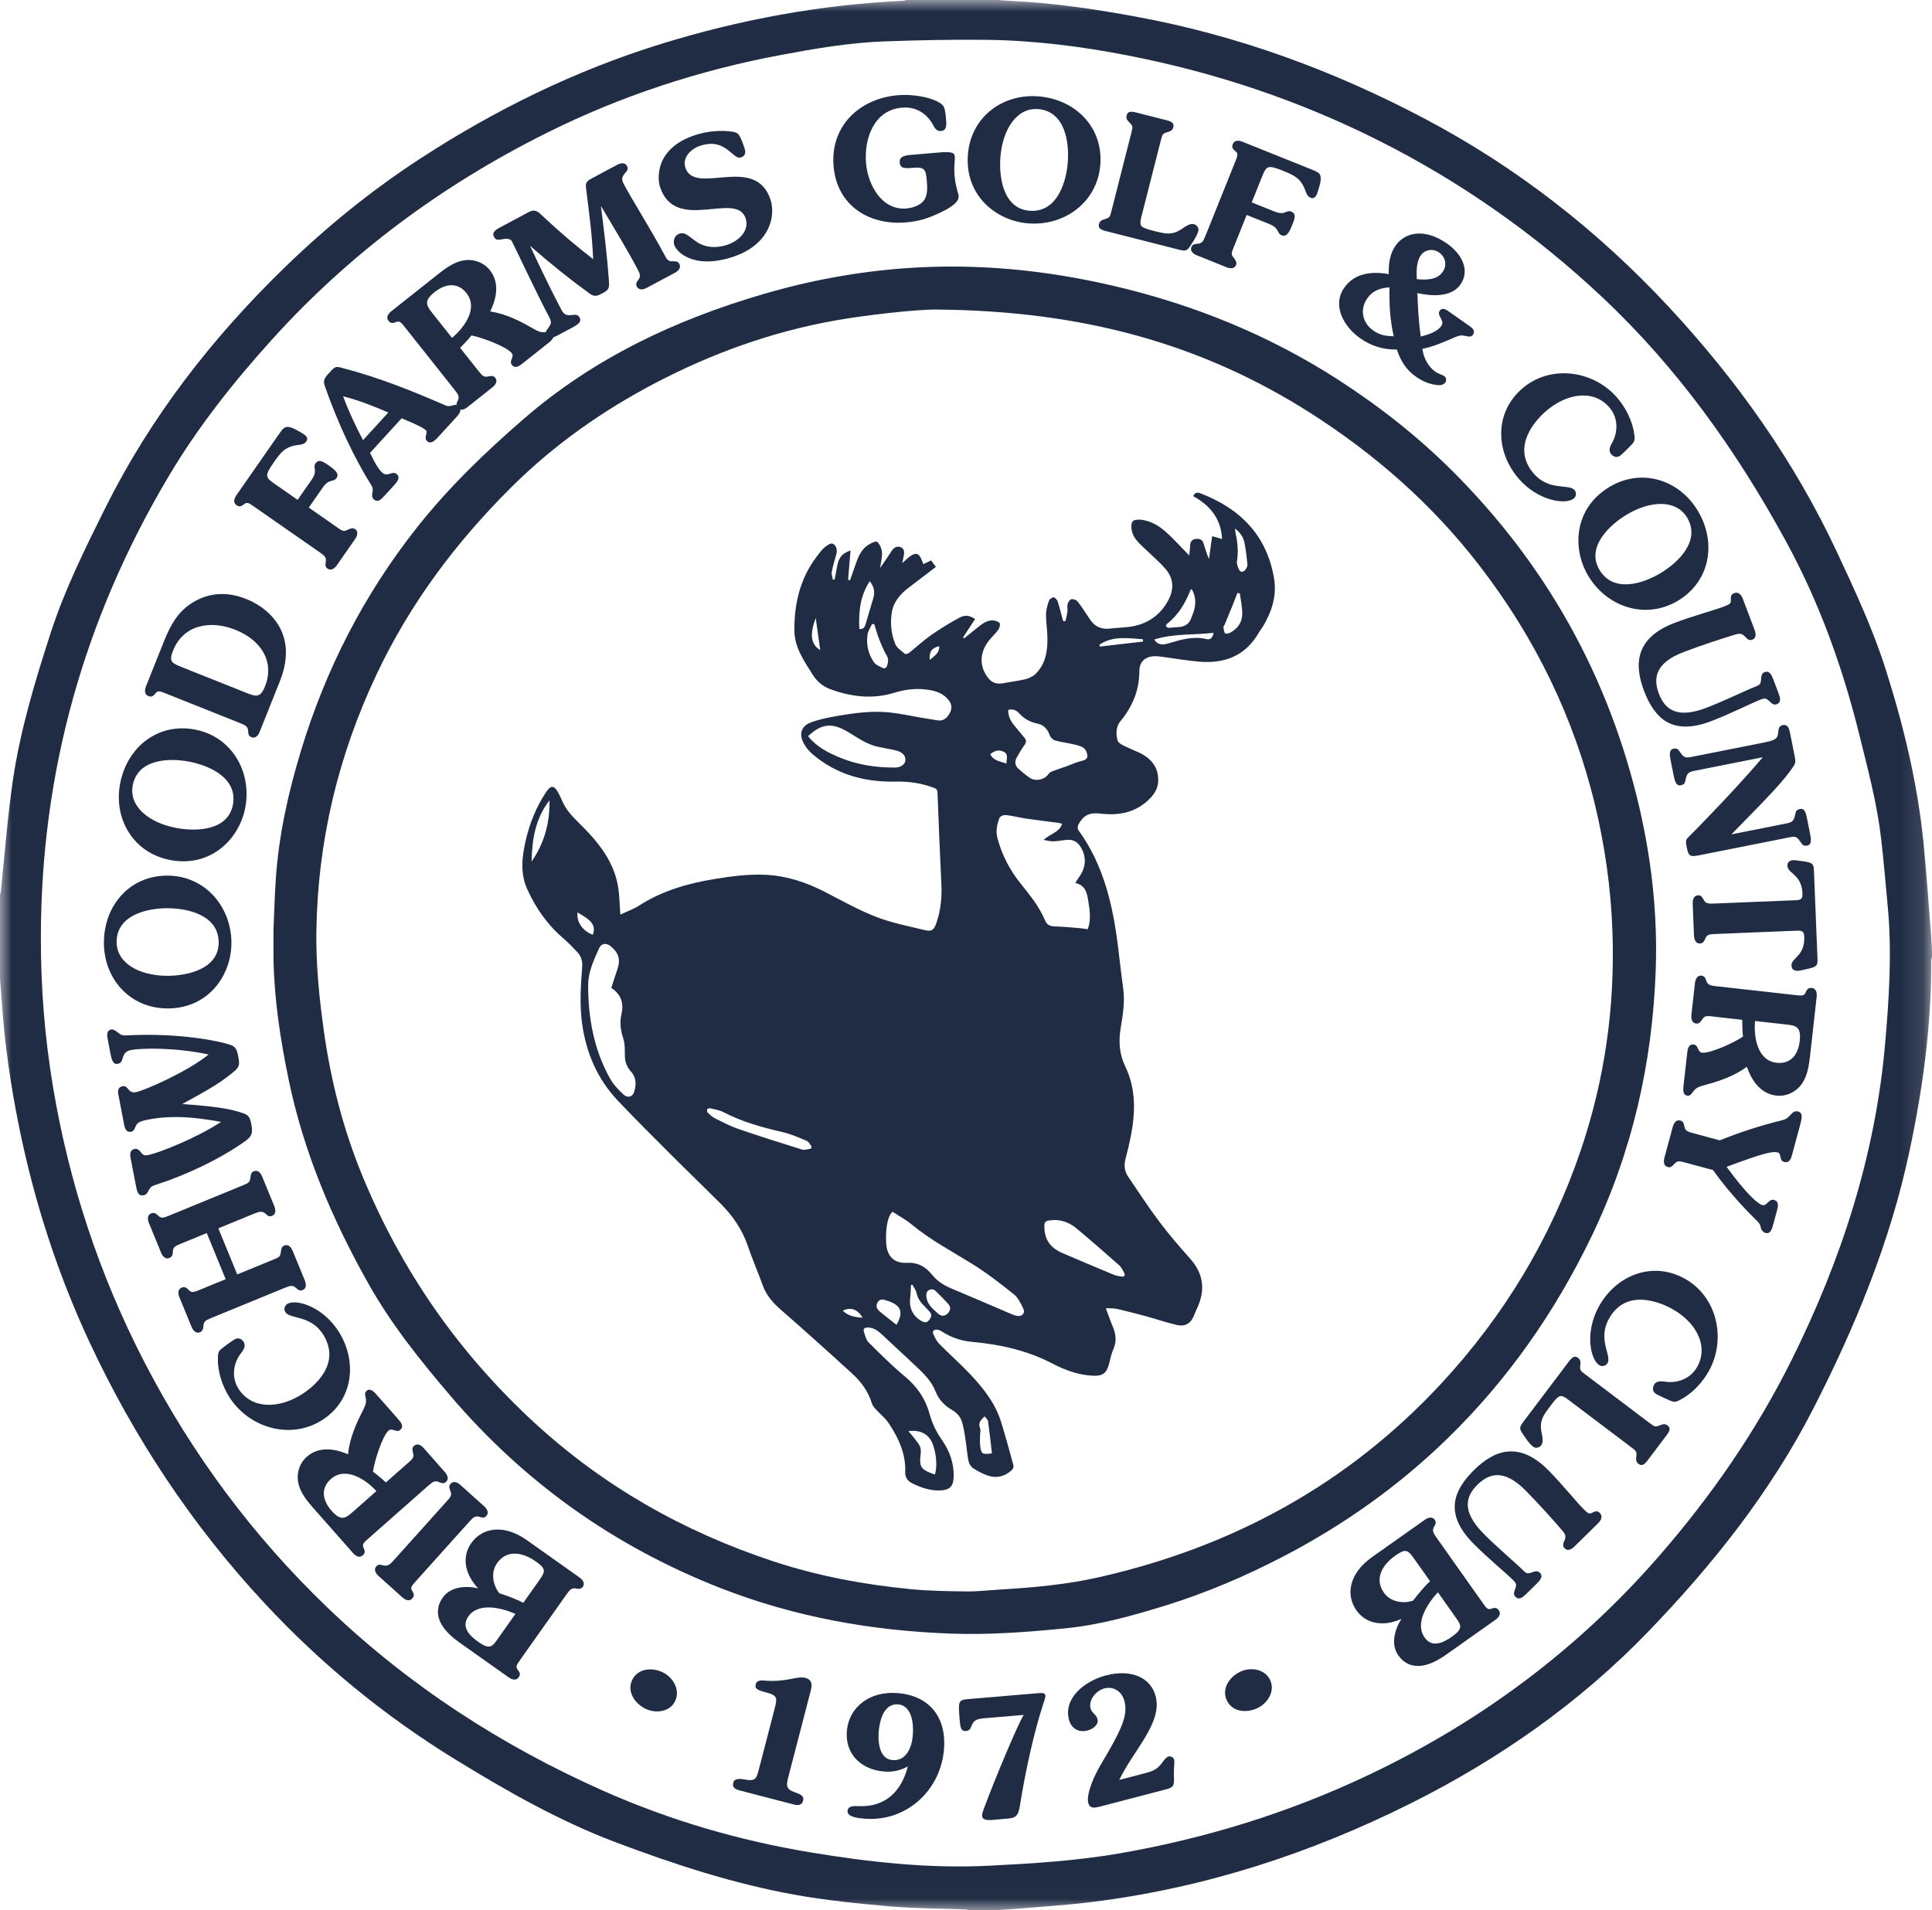<?xml version="1.0" encoding="UTF-8" standalone="no"?>
<svg
   width="80.875"
   height="79.982"
   viewBox="0 0 80.875 79.982"
   version="1.1"
   id="svg1"
   sodipodi:docname="logo.svg"
   inkscape:version="1.4 (86a8ad7, 2024-10-11)"
   xmlns:inkscape="http://www.inkscape.org/namespaces/inkscape"
   xmlns:sodipodi="http://sodipodi.sourceforge.net/DTD/sodipodi-0.dtd"
   xmlns:xlink="http://www.w3.org/1999/xlink"
   xmlns="http://www.w3.org/2000/svg"
   xmlns:svg="http://www.w3.org/2000/svg">
  <sodipodi:namedview
     id="namedview1"
     pagecolor="#ffffff"
     bordercolor="#000000"
     borderopacity="0.25"
     inkscape:showpageshadow="2"
     inkscape:pageopacity="0.0"
     inkscape:pagecheckerboard="0"
     inkscape:deskcolor="#d1d1d1"
     showgrid="false"
     inkscape:zoom="15.1625"
     inkscape:cx="19.126134"
     inkscape:cy="19.422918"
     inkscape:window-width="2880"
     inkscape:window-height="1586"
     inkscape:window-x="6709"
     inkscape:window-y="351"
     inkscape:window-maximized="1"
     inkscape:current-layer="Pages" />
  <title
     id="title1">LOGO</title>
  <defs
     id="defs1">
    <polygon
       id="path-1"
       points="80.875,0.007 80.875,79.989 0,79.989 0,0.007 " />
  </defs>
  <g
     id="Pages"
     stroke="none"
     stroke-width="1"
     fill="none"
     fill-rule="evenodd"
     style="fill:#202c44;fill-opacity:1"
     transform="translate(0,-0.007)">
    <g
       id="Birch-5.-Private-Content"
       transform="translate(-49,-5088)"
       style="fill:#202c44;fill-opacity:1">
      <g
         id="LOGO"
         transform="translate(49,5088)"
         style="fill:#202c44;fill-opacity:1">
        <g
           id="Group-3"
           style="fill:#202c44;fill-opacity:1">
          <mask
             id="mask-2"
             fill="#ffffff">
            <use
               xlink:href="#path-1"
               id="use1" />
          </mask>
          <g
             id="Clip-2"
             style="fill:#202c44;fill-opacity:1" />
          <path
             d="m 1.711,39.213 c -0.007,2.112 0.159,4.208 0.506,6.29 0.676,4.052 1.95,7.906 3.838,11.553 1.985,3.835 4.529,7.259 7.645,10.251 3.392,3.257 7.277,5.78 11.566,7.684 2.785,1.236 5.694,2.083 8.701,2.579 2.461,0.406 4.931,0.678 7.434,0.552 1.839,-0.093 3.674,-0.204 5.49,-0.521 3.601,-0.628 7.058,-1.698 10.367,-3.264 4.728,-2.238 8.828,-5.297 12.253,-9.251 2.148,-2.48 4.003,-5.162 5.469,-8.103 2.089,-4.192 3.522,-8.581 3.932,-13.272 0.166,-1.904 0.289,-3.809 0.113,-5.72 -0.088,-0.947 -0.168,-1.896 -0.276,-2.841 -0.167,-1.47 -0.55,-2.896 -0.903,-4.328 -0.702,-2.848 -1.68,-5.581 -3.094,-8.169 C 72.681,18.857 70.209,15.394 67.044,12.424 64.251,9.803 61.159,7.628 57.745,5.908 54.405,4.224 50.887,3.045 47.217,2.33 45.244,1.945 43.251,1.694 41.238,1.674 39.839,1.66 38.439,1.69 37.04,1.739 35.569,1.79 34.121,2.04 32.676,2.311 29.254,2.952 25.975,4.028 22.862,5.583 18.506,7.759 14.649,10.609 11.377,14.232 9.765,16.017 8.279,17.893 7.048,19.969 3.527,25.903 1.719,32.307 1.711,39.213 Z M 37.938,0.007 c 1.274,0 2.549,0 3.823,0 0.213,0.015 0.426,0.034 0.639,0.044 1.736,0.082 3.446,0.34 5.155,0.654 4.274,0.784 8.299,2.268 12.124,4.293 3.847,2.036 7.232,4.69 10.196,7.88 2.857,3.075 5.256,6.463 7.036,10.275 0.748,1.602 1.495,3.204 2.03,4.894 0.756,2.384 1.341,4.807 1.583,7.301 0.123,1.266 0.212,2.536 0.313,3.804 0.02,0.255 0.026,0.512 0.038,0.768 0,0.042 0,0.084 0,0.126 -0.012,0.066 -0.034,0.131 -0.033,0.197 0.012,2.699 -0.354,5.353 -0.915,7.987 -0.808,3.791 -2.274,7.344 -4.028,10.769 -1.778,3.472 -4.195,6.513 -6.895,9.314 -2.876,2.985 -6.236,5.338 -9.933,7.19 -4.21,2.108 -8.642,3.548 -13.329,4.134 -1.109,0.139 -2.227,0.205 -3.341,0.3 C 42.062,79.965 41.722,79.979 41.383,80 41.117,80 40.851,80 40.585,80 40.528,79.984 40.472,79.955 40.414,79.953 39.345,79.911 38.273,79.914 37.208,79.821 35.893,79.706 34.574,79.571 33.276,79.338 30.71,78.877 28.236,78.068 25.801,77.151 23.403,76.249 21.187,74.983 19.011,73.643 16.068,71.831 13.421,69.654 11.068,67.125 8.045,63.877 5.623,60.22 3.749,56.205 2.411,53.339 1.444,50.341 0.81,47.241 0.455,45.506 0.2,43.756 0.078,41.988 0.055,41.648 0.026,41.309 0,40.97 0,39.807 0,38.645 0,37.483 0.012,37.431 0.029,37.379 0.034,37.326 0.197,35.797 0.311,34.261 0.53,32.74 0.839,30.604 1.462,28.541 2.126,26.492 2.711,24.69 3.548,23.002 4.389,21.311 6.298,17.47 8.887,14.141 11.955,11.168 13.693,9.484 15.57,7.963 17.596,6.644 20.733,4.603 24.067,2.965 27.652,1.853 30.968,0.826 34.353,0.201 37.822,0.04 c 0.039,-0.002 0.077,-0.022 0.116,-0.033 z"
             id="Fill-1"
             fill="#FFFFFF"
             mask="url(#mask-2)"
             style="fill:#202c44;fill-opacity:1" />
        </g>
        <path
           d="m 39.257,12.968 c -0.885,-0.018 -3.124,0.245 -4.343,0.465 -2.615,0.473 -5.085,1.361 -7.437,2.587 -2.229,1.163 -4.268,2.595 -6.054,4.368 -2.322,2.304 -4.258,4.881 -5.662,7.859 -1.607,3.407 -2.46,6.974 -2.517,10.735 -0.022,1.416 0.12,2.821 0.318,4.223 0.291,2.067 0.804,4.072 1.596,6.003 1.629,3.97 4.016,7.413 7.171,10.327 2.915,2.694 6.283,4.601 10.039,5.842 1.867,0.617 3.792,0.974 5.745,1.165 0.778,0.076 1.563,0.088 2.346,0.096 0.481,0.005 0.963,-0.054 1.445,-0.082 1.391,-0.081 2.778,-0.211 4.138,-0.521 5.578,-1.272 10.394,-3.896 14.3,-8.112 2.622,-2.829 4.576,-6.071 5.819,-9.722 1.017,-2.986 1.453,-6.061 1.336,-9.226 -0.066,-1.774 -0.308,-3.51 -0.719,-5.227 C 65.889,30.035 64.246,26.684 61.912,23.663 59.937,21.107 57.546,19.012 54.834,17.286 50.304,14.403 45.325,13.024 39.257,12.968 Z M 11.448,38.928 c 0.028,-0.629 0.047,-1.37 0.097,-2.11 0.123,-1.837 0.519,-3.617 1.054,-5.379 1.038,-3.421 2.637,-6.54 4.853,-9.343 1.328,-1.681 2.86,-3.155 4.48,-4.558 2.928,-2.536 6.324,-4.134 9.999,-5.212 1.972,-0.579 3.985,-0.951 6.036,-1.094 2.918,-0.203 5.795,0.078 8.641,0.742 3.353,0.782 6.5,2.057 9.397,3.924 1.722,1.11 3.33,2.371 4.783,3.819 3.958,3.946 6.572,8.645 7.835,14.091 0.518,2.232 0.766,4.498 0.687,6.788 -0.135,3.911 -0.986,7.65 -2.694,11.192 -1.527,3.165 -3.509,5.997 -6.025,8.448 -2.049,1.996 -4.361,3.634 -6.898,4.952 -1.572,0.816 -3.201,1.511 -4.89,2.035 -1.373,0.426 -2.766,0.818 -4.206,0.96 -1.594,0.157 -3.189,0.28 -4.797,0.221 C 36.493,68.284 33.278,67.713 30.192,66.509 25.741,64.772 21.957,62.089 18.852,58.445 17.596,56.972 16.392,55.471 15.437,53.778 13.91,51.07 12.707,48.24 12.077,45.182 c -0.342,-1.661 -0.598,-3.331 -0.628,-5.031 -0.006,-0.37 -7e-4,-0.741 -7e-4,-1.224 z"
           id="Fill-4"
           fill="#FFFFFF"
           style="fill:#202c44;fill-opacity:1" />
        <path
           d="m 38.921,27.638 c 0.196,-0.171 0.411,-0.289 0.394,-0.578 -0.318,0.081 -0.427,0.237 -0.394,0.578 z m -2.808,27.543 c -0.22,-0.363 -0.493,-0.459 -0.832,-0.297 0.231,0.231 0.52,0.27 0.832,0.297 z M 34.335,27.225 c -0.065,-0.462 -0.126,-0.895 -0.188,-1.344 -0.247,0.654 -0.226,1.098 0.188,1.344 z m 7.117,4.361 c 0.145,0.286 0.419,0.291 0.678,0.391 0.002,-0.2 0.089,-0.388 -0.103,-0.489 -0.196,-0.103 -0.392,-0.066 -0.574,0.099 z m -16.637,7.56 c 0.148,-0.418 -0.076,-0.616 -0.638,-0.936 -0.052,0.391 0.205,0.768 0.638,0.936 z M 47.852,26.869 c -0.005,-0.033 -0.009,-0.065 -0.014,-0.098 -0.621,-0.043 -1.251,-0.152 -1.813,0.227 0.004,0.027 0.007,0.054 0.011,0.081 0.605,-0.07 1.211,-0.14 1.816,-0.21 z m 2.951,-0.368 c -0.843,0.102 -1.677,0.022 -2.488,0.284 0.181,0.265 0.406,0.217 0.633,0.149 0.509,-0.152 1.017,-0.301 1.559,-0.168 0.17,0.042 0.254,-0.065 0.296,-0.265 z m 0.89,-4.363 c 0.007,0.052 0.009,0.078 0.014,0.103 0.09,0.417 0.144,0.834 0.073,1.263 -0.017,0.101 0.028,0.221 0.07,0.321 0.064,0.152 0.186,0.162 0.287,0.028 0.044,-0.058 0.088,-0.141 0.081,-0.207 -0.03,-0.307 -0.061,-0.617 -0.124,-0.919 -0.048,-0.232 -0.179,-0.431 -0.401,-0.59 z M 41.523,60.858 c -0.053,-0.455 -0.099,-0.899 -0.161,-1.34 -0.01,-0.073 -0.089,-0.136 -0.141,-0.21 -0.174,0.154 -0.283,0.279 -0.196,0.496 0.036,0.089 0.001,0.206 0.001,0.31 0,0.146 -0.014,0.294 0.006,0.437 0.048,0.339 0.092,0.363 0.491,0.306 z m -3.994,-5.382 c 0.302,-0.533 0.192,-0.818 -0.357,-0.999 -0.026,-0.009 -0.055,-0.013 -0.08,-0.024 -0.146,-0.06 -0.282,-0.055 -0.363,0.096 -0.079,0.146 -0.015,0.275 0.101,0.371 0.225,0.187 0.458,0.365 0.7,0.556 z m 1.5,-1.487 c -0.207,-1.75e-4 -0.287,0.142 -0.242,0.371 0.057,0.287 0.273,0.458 0.474,0.641 0.121,0.11 0.261,0.126 0.378,0.027 0.123,-0.103 0.192,-0.262 0.071,-0.405 -0.174,-0.206 -0.37,-0.392 -0.562,-0.582 -0.036,-0.035 -0.098,-0.044 -0.119,-0.053 z M 38.191,53.795 c -0.019,0.006 -0.038,0.013 -0.056,0.019 -0.011,0.187 -0.013,0.376 -0.036,0.561 -0.049,0.4 0.132,0.756 0.479,0.943 0.128,0.069 0.222,0.081 0.323,-0.051 0.095,-0.126 0.119,-0.231 0.004,-0.35 -0.068,-0.07 -0.129,-0.147 -0.199,-0.215 -0.162,-0.158 -0.292,-0.328 -0.339,-0.562 -0.024,-0.122 -0.115,-0.23 -0.176,-0.344 z M 35.972,26.341 c 0.205,0.021 0.234,-0.11 0.27,-0.229 0.106,-0.353 0.209,-0.707 0.315,-1.06 0.077,-0.254 0.036,-0.476 -0.147,-0.712 -0.408,0.614 -0.472,1.287 -0.438,2.002 z M 51.9,24.849 c -0.034,-0.004 -0.068,-0.008 -0.102,-0.012 -0.071,0.183 -0.141,0.368 -0.215,0.55 -0.106,0.262 -0.215,0.524 -0.324,0.785 -0.013,0.032 -0.05,0.064 -0.046,0.092 0.012,0.089 0.022,0.187 0.067,0.259 0.017,0.027 0.141,0.013 0.198,-0.016 0.348,-0.178 0.536,-0.471 0.524,-0.86 -0.008,-0.267 -0.067,-0.532 -0.103,-0.798 z m -2.015,-0.176 c -0.023,0.014 -0.041,0.018 -0.045,0.028 -0.22,0.553 -0.511,1.057 -0.992,1.429 -0.025,0.019 -0.047,0.081 -0.035,0.098 0.023,0.032 0.072,0.065 0.11,0.064 0.125,-0.002 0.25,-0.024 0.375,-0.027 0.28,-0.008 0.482,-0.12 0.575,-0.396 0.031,-0.092 0.076,-0.181 0.103,-0.274 0.093,-0.318 0.084,-0.627 -0.091,-0.922 z m -26.883,8.843 c -0.589,0.756 -0.734,1.641 -0.748,2.562 0.533,-0.771 0.768,-1.628 0.748,-2.562 z m 13.595,-7.376 c -0.032,-0.002 -0.063,-0.003 -0.095,-0.005 -0.065,0.149 -0.168,0.293 -0.189,0.449 -0.058,0.413 0.035,0.811 0.273,1.152 0.082,0.118 0.253,0.177 0.391,0.249 0.03,0.016 0.123,-0.018 0.135,-0.049 0.063,-0.162 0.107,-0.317 -5.25e-4,-0.496 -0.127,-0.211 -0.22,-0.445 -0.311,-0.676 -0.08,-0.203 -0.136,-0.416 -0.203,-0.624 z m 2.543,35.603 c 0.092,-0.356 0.065,-0.787 -0.072,-1.211 -0.147,-0.455 -0.507,-0.677 -1.041,-0.605 0.088,0.105 0.163,0.187 0.229,0.276 0.093,0.125 0.208,0.244 0.262,0.385 0.044,0.114 0.027,0.259 0.012,0.388 -0.046,0.403 0.029,0.542 0.401,0.694 0.064,0.026 0.13,0.046 0.208,0.074 z M 33.948,48.1 c 0.009,-0.03 0.018,-0.061 0.027,-0.091 -0.068,-0.081 -0.12,-0.201 -0.206,-0.237 -0.333,-0.139 -0.67,-0.287 -1.02,-0.368 -0.853,-0.195 -1.688,-0.429 -2.47,-0.835 -0.169,-0.088 -0.37,-0.115 -0.559,-0.16 -0.035,-0.009 -0.108,0.019 -0.116,0.044 -0.013,0.042 -0.005,0.116 0.025,0.143 0.096,0.09 0.197,0.183 0.313,0.241 0.312,0.155 0.624,0.32 0.952,0.433 0.889,0.305 1.785,0.59 2.683,0.868 0.109,0.034 0.247,-0.024 0.371,-0.039 z m 10.221,2.987 c -0.422,0.018 -0.483,0.027 -0.441,0.444 0.047,0.468 0.324,0.758 0.735,0.935 0.717,0.308 1.435,0.612 2.156,0.912 0.101,0.042 0.213,0.06 0.322,0.076 0.126,0.019 0.175,-0.048 0.116,-0.158 C 46.997,53.18 46.933,53.054 46.837,52.97 46.251,52.452 45.662,51.938 45.062,51.437 44.801,51.22 44.489,51.094 44.17,51.087 Z M 33.826,30.829 c 0.352,0.444 0.824,0.685 1.316,0.89 0.745,0.311 1.529,0.43 2.333,0.424 0.226,-0.002 0.412,-0.127 0.425,-0.299 0.015,-0.206 -0.123,-0.317 -0.295,-0.386 -0.083,-0.033 -0.174,-0.048 -0.262,-0.067 -0.184,-0.039 -0.369,-0.075 -0.554,-0.11 -0.509,-0.096 -0.911,-0.408 -1.345,-0.659 -0.635,-0.367 -1.068,-0.307 -1.618,0.207 z m 8.38,-1.099 c -0.01,0.277 0.115,0.488 0.277,0.683 0.133,0.161 0.269,0.321 0.402,0.483 0.079,0.096 0.085,0.186 0.005,0.298 -0.122,0.17 -0.231,0.35 -0.331,0.533 -0.094,0.172 -0.071,0.342 0.081,0.474 0.153,0.133 0.308,0.266 0.476,0.377 0.246,0.163 0.622,0.067 0.781,-0.17 0.037,-0.055 0.112,-0.092 0.178,-0.117 0.194,-0.074 0.392,-0.136 0.587,-0.206 0.203,-0.073 0.399,-0.168 0.607,-0.217 0.132,-0.031 0.249,-0.078 0.25,-0.203 3.49e-4,-0.11 -0.054,-0.253 -0.135,-0.323 -0.099,-0.085 -0.247,-0.125 -0.38,-0.157 -0.278,-0.066 -0.563,-0.101 -0.838,-0.176 -0.087,-0.024 -0.188,-0.12 -0.218,-0.206 -0.091,-0.26 -0.25,-0.444 -0.517,-0.499 -0.307,-0.063 -0.559,-0.201 -0.769,-0.432 -0.119,-0.13 -0.266,-0.195 -0.457,-0.143 z M 25.588,41.369 c 0.087,-0.263 0.166,-0.514 0.252,-0.764 0.142,-0.408 0.068,-0.69 -0.261,-0.969 -0.192,-0.163 -0.402,-0.147 -0.504,0.079 -0.221,0.495 -0.456,0.993 -0.455,1.553 0.002,1.366 0.24,2.681 0.912,3.887 0.142,0.255 0.354,0.481 0.571,0.68 0.172,0.158 0.378,0.096 0.44,-0.103 0.092,-0.296 0.103,-0.599 -0.121,-0.849 -0.168,-0.186 -0.256,-0.391 -0.264,-0.641 -0.008,-0.248 0.012,-0.51 -0.063,-0.739 -0.112,-0.343 -0.164,-0.676 -0.081,-1.026 0.108,-0.455 -0.004,-0.829 -0.426,-1.109 z M 37.361,50.739 c -0.246,0.243 -0.294,0.842 -0.263,1.337 0.033,0.521 0.331,0.831 0.848,0.803 0.461,-0.025 0.794,0.153 1.067,0.495 0.215,0.269 0.492,0.446 0.808,0.578 0.842,0.352 1.679,0.716 2.519,1.074 0.076,0.032 0.156,0.063 0.238,0.077 0.204,0.034 0.348,-0.115 0.261,-0.298 -0.103,-0.217 -0.215,-0.462 -0.395,-0.605 -0.566,-0.453 -1.142,-0.9 -1.757,-1.281 -0.854,-0.53 -1.744,-0.999 -2.524,-1.645 -0.245,-0.203 -0.531,-0.355 -0.803,-0.534 z m 7.651,-13.762 c 0.076,-0.119 0.132,-0.213 0.194,-0.302 0.265,-0.381 0.273,-0.833 0.022,-1.22 -0.119,-0.184 -0.286,-0.294 -0.505,-0.286 -0.208,0.008 -0.415,0.055 -0.623,0.064 -0.12,0.005 -0.241,-0.033 -0.412,-0.059 0.279,-0.27 0.66,-0.311 0.772,-0.677 -0.065,-0.017 -0.104,-0.032 -0.144,-0.037 -0.441,-0.058 -0.884,-0.11 -1.325,-0.174 -0.268,-0.039 -0.533,-0.106 -0.801,-0.144 -0.147,-0.021 -0.317,-0.006 -0.373,0.161 -0.086,0.258 -0.138,0.519 -0.062,0.8 0.187,0.693 0.506,1.317 0.951,1.873 0.398,0.498 0.802,0.987 1.049,1.584 0.072,0.175 0.216,0.23 0.405,0.235 0.34,0.01 0.68,0.043 1.02,0.071 0.116,0.009 0.232,0.031 0.351,0.048 0.159,-0.412 0.082,-0.808 0.021,-1.21 -0.051,-0.339 -0.13,-0.634 -0.54,-0.729 z M 25.967,38.3 c 0.281,-0.133 0.556,-0.229 0.793,-0.381 0.955,-0.614 2.015,-0.92 3.121,-1.104 0.704,-0.117 1.408,-0.211 2.127,-0.183 0.915,0.037 1.752,0.317 2.557,0.735 0.7,0.364 1.395,0.751 2.128,1.035 0.647,0.25 1.341,0.382 2.019,0.547 0.293,0.071 0.382,-0.003 0.483,-0.291 0.188,-0.536 0.239,-1.088 0.211,-1.654 -0.062,-1.271 -0.114,-2.543 -0.161,-3.815 -0.005,-0.13 -0.068,-0.165 -0.164,-0.201 -0.511,-0.194 -1.039,-0.267 -1.585,-0.256 -1.303,0.027 -2.495,-0.295 -3.499,-1.163 -0.154,-0.133 -0.292,-0.307 -0.379,-0.491 -0.172,-0.365 -0.058,-0.681 0.319,-0.821 0.343,-0.127 0.709,-0.204 1.071,-0.267 0.745,-0.129 1.497,-0.234 2.255,-0.151 0.436,0.047 0.867,0.143 1.301,0.217 0.227,0.038 0.454,0.077 0.682,0.112 0.246,0.038 0.396,-0.098 0.507,-0.294 0.112,-0.198 0.094,-0.386 -0.051,-0.565 -0.255,-0.316 -0.614,-0.398 -0.988,-0.439 -0.437,-0.048 -0.867,0.016 -1.284,0.144 -0.904,0.277 -1.784,0.169 -2.653,-0.143 -0.32,-0.115 -0.577,-0.328 -0.754,-0.612 -0.356,-0.568 -0.762,-1.139 -0.769,-1.834 -0.012,-1.125 0.234,-2.194 0.934,-3.115 0.102,-0.134 0.201,-0.274 0.326,-0.382 0.096,-0.082 0.267,-0.193 0.342,-0.158 0.153,0.072 0.205,0.251 0.154,0.436 -0.069,0.249 -0.145,0.497 -0.193,0.751 -0.019,0.099 0.029,0.212 0.046,0.318 0.026,-0.002 0.052,-0.004 0.077,-0.006 0.045,-0.234 0.081,-0.471 0.139,-0.702 0.065,-0.255 0.234,-0.42 0.524,-0.51 -0.035,0.422 -0.069,0.824 -0.102,1.226 0.028,0.005 0.056,0.011 0.084,0.016 0.072,-0.206 0.143,-0.412 0.215,-0.618 0.113,-0.326 0.232,-0.654 0.536,-0.854 0.115,-0.075 0.331,-0.18 0.38,-0.136 0.111,0.099 0.189,0.278 0.203,0.432 0.018,0.196 -0.041,0.399 -0.076,0.666 0.18,-0.265 0.332,-0.477 0.47,-0.698 0.094,-0.149 0.224,-0.236 0.384,-0.177 0.165,0.06 0.167,0.221 0.131,0.376 -0.02,0.088 -0.035,0.177 -0.058,0.296 0.118,-0.106 0.209,-0.2 0.313,-0.277 0.254,-0.187 0.392,-0.142 0.504,0.154 0.019,0.051 0.041,0.101 0.067,0.163 0.11,-0.053 0.209,-0.1 0.326,-0.156 0.06,0.083 0.119,0.166 0.197,0.274 -0.376,0.286 -0.747,0.568 -1.118,0.851 -0.36,0.274 -0.655,0.595 -0.729,1.062 -0.072,0.451 -0.021,0.9 0.148,1.318 0.067,0.164 0.255,0.284 0.402,0.408 0.028,0.024 0.132,-0.008 0.178,-0.044 0.307,-0.243 0.595,-0.514 0.915,-0.738 0.376,-0.263 0.77,-0.505 1.174,-0.724 0.259,-0.14 0.431,-0.105 0.673,0.047 -0.169,0.257 -0.338,0.514 -0.507,0.771 0.015,0.013 0.03,0.027 0.045,0.04 0.191,-0.154 0.382,-0.308 0.573,-0.461 0.193,-0.154 0.39,-0.311 0.654,-0.289 0.094,0.008 0.228,0.049 0.262,0.117 0.034,0.068 -0.009,0.204 -0.062,0.279 -0.113,0.158 -0.264,0.29 -0.385,0.443 -0.381,0.484 -0.41,1.026 -0.089,1.497 0.187,0.275 0.396,0.351 0.725,0.285 0.294,-0.059 0.595,-0.087 0.885,-0.161 0.154,-0.039 0.32,-0.116 0.432,-0.226 0.424,-0.42 0.505,-0.966 0.493,-1.531 -0.007,-0.321 -0.062,-0.642 -0.059,-0.963 0.002,-0.189 0.061,-0.383 0.123,-0.564 0.023,-0.067 0.133,-0.147 0.198,-0.143 0.061,0.004 0.145,0.102 0.169,0.174 0.087,0.27 0.152,0.546 0.226,0.82 0.032,3.5e-4 0.065,8.76e-4 0.097,0.001 0.029,-0.132 0.066,-0.263 0.084,-0.396 0.013,-0.103 -0.02,-0.215 0.006,-0.312 0.022,-0.082 0.092,-0.195 0.158,-0.209 0.08,-0.017 0.212,0.031 0.263,0.096 0.184,0.237 0.347,0.491 0.512,0.743 0.206,0.313 0.489,0.437 0.862,0.388 0.318,-0.042 0.646,-0.035 0.959,-0.098 0.668,-0.136 1.171,-0.514 1.482,-1.126 0.23,-0.451 0.193,-0.893 -0.137,-1.272 -0.26,-0.3 -0.566,-0.56 -0.853,-0.836 -0.227,-0.218 -0.478,-0.425 -0.554,-0.747 -0.031,-0.13 -0.039,-0.314 0.031,-0.406 0.058,-0.076 0.251,-0.086 0.376,-0.068 0.641,0.089 1.061,0.528 1.481,0.964 0.158,0.164 0.317,0.328 0.513,0.529 0.018,-0.185 0.033,-0.308 0.04,-0.431 0.007,-0.137 0.068,-0.229 0.204,-0.255 0.149,-0.028 0.292,-0.003 0.347,0.158 0.075,0.217 0.128,0.441 0.235,0.679 0.044,-0.314 0.088,-0.628 0.134,-0.958 0.155,0.044 0.28,0.081 0.414,0.119 -0.039,-0.85 -0.505,-1.41 -1.211,-1.794 0.081,-0.168 0.189,-0.163 0.3,-0.121 1.661,0.635 2.778,1.749 3.086,3.553 0.125,0.73 -0.091,1.398 -0.462,2.022 -0.057,0.096 -0.13,0.183 -0.186,0.28 -0.551,0.945 -1.406,1.28 -2.45,1.198 -0.522,-0.041 -1.039,-0.134 -1.559,-0.203 -0.104,-0.014 -0.209,-0.029 -0.313,-0.029 -0.406,5.25e-4 -0.666,0.218 -0.667,0.622 -0.003,0.802 -0.283,1.485 -0.789,2.094 -0.195,0.235 -0.193,0.523 -0.129,0.8 0.019,0.083 0.13,0.163 0.217,0.208 0.224,0.114 0.46,0.204 0.687,0.311 0.501,0.237 0.818,0.601 0.803,1.19 -0.007,0.283 -0.135,0.509 -0.323,0.708 -0.576,0.607 -1.298,0.754 -2.095,0.657 -0.461,-0.056 -0.712,0.066 -0.93,0.472 -0.031,0.057 -0.031,0.169 0.006,0.22 1.065,1.465 1.449,3.159 1.664,4.91 0.07,0.569 0.13,1.14 0.211,1.707 0.08,0.565 -0.013,1.118 -0.104,1.669 -0.092,0.561 -0.06,1.086 0.193,1.611 0.458,0.95 0.425,1.952 0.224,2.958 -0.059,0.294 -0.127,0.588 -0.207,0.877 -0.076,0.273 -0.062,0.533 0.095,0.766 0.426,0.631 0.843,1.27 1.3,1.879 0.407,0.542 0.851,1.058 1.302,1.564 0.56,0.628 0.644,1.307 0.301,2.058 -0.043,0.095 -0.088,0.19 -0.124,0.288 -0.133,0.356 -0.365,0.514 -0.731,0.432 -0.428,-0.097 -0.845,-0.243 -1.269,-0.359 -0.411,-0.112 -0.824,-0.219 -1.24,-0.314 -0.137,-0.031 -0.284,-0.019 -0.466,-0.028 0.109,0.289 0.194,0.54 0.297,0.783 0.134,0.318 0.159,0.625 0.012,0.952 -0.088,0.195 -0.121,0.415 -0.181,0.623 -0.104,0.361 -0.26,0.481 -0.638,0.469 -0.623,-0.019 -1.199,-0.238 -1.736,-0.516 -1.059,-0.549 -2.187,-0.798 -3.359,-0.903 -0.455,-0.041 -0.872,-0.186 -1.257,-0.433 -0.062,-0.04 -0.137,-0.076 -0.208,-0.08 -0.117,-0.007 -0.204,0.063 -0.152,0.182 0.065,0.15 0.143,0.308 0.256,0.422 0.407,0.414 0.845,0.798 1.245,1.218 0.572,0.601 1.091,1.246 1.341,2.056 0.185,0.6 0.351,1.206 0.515,1.813 0.015,0.055 -0.023,0.149 -0.069,0.191 -0.291,0.265 -0.636,0.358 -1.01,0.228 -0.215,-0.075 -0.424,-0.183 -0.614,-0.31 -0.093,-0.062 -0.17,-0.194 -0.192,-0.306 -0.059,-0.294 -0.075,-0.596 -0.124,-0.892 -0.045,-0.274 -0.077,-0.557 -0.175,-0.813 -0.061,-0.161 -0.21,-0.321 -0.361,-0.407 -0.333,-0.189 -0.575,-0.435 -0.716,-0.79 -0.17,-0.429 -0.487,-0.746 -0.815,-1.053 -0.481,-0.449 -0.962,-0.898 -1.443,-1.345 -0.167,-0.155 -0.345,-0.283 -0.59,-0.281 -0.116,8.75e-4 -0.189,0.053 -0.156,0.161 0.049,0.162 0.092,0.353 0.204,0.465 0.494,0.494 0.991,0.988 1.527,1.434 0.511,0.425 0.852,0.935 1.026,1.569 0.106,0.387 0.277,0.741 0.509,1.073 0.328,0.468 0.517,0.99 0.494,1.574 -0.015,0.38 -0.168,0.523 -0.544,0.544 -0.436,0.023 -0.827,-0.117 -1.205,-0.305 -0.185,-0.092 -0.286,-0.253 -0.278,-0.459 0.031,-0.774 -0.282,-1.433 -0.693,-2.052 -0.144,-0.218 -0.363,-0.386 -0.541,-0.582 -0.064,-0.071 -0.133,-0.153 -0.16,-0.241 -0.151,-0.508 -0.458,-0.915 -0.837,-1.262 -0.981,-0.896 -1.97,-1.786 -2.971,-2.66 -0.329,-0.287 -0.604,-0.591 -0.755,-1.007 -0.203,-0.558 -0.438,-1.104 -0.631,-1.665 -0.232,-0.678 -0.62,-1.251 -1.119,-1.752 -0.686,-0.689 -1.389,-1.362 -2.076,-2.05 -0.752,-0.752 -1.506,-1.502 -2.238,-2.273 -0.865,-0.912 -1.339,-2.012 -1.507,-3.255 -0.107,-0.791 -0.054,-1.577 0.006,-2.366 0.018,-0.238 -0.046,-0.445 -0.211,-0.615 -0.184,-0.191 -0.365,-0.387 -0.566,-0.558 -0.675,-0.574 -1.17,-1.281 -1.528,-2.081 -0.293,-0.655 -0.218,-1.339 -0.062,-2.018 0.168,-0.729 0.441,-1.414 0.857,-2.038 0.198,-0.298 0.334,-0.29 0.508,0.027 0.06,0.11 0.114,0.224 0.163,0.34 0.152,0.36 0.402,0.63 0.683,0.906 0.823,0.808 1.566,1.687 1.688,2.911 0.03,0.304 0.042,0.611 0.064,0.95 z"
           id="Fill-5"
           fill="#FFFFFF"
           style="fill:#202c44;fill-opacity:1" />
        <path
           d="m 22.601,66.132 c 0.259,-0.366 0.221,-0.47 -0.185,-0.757 -0.514,-0.364 -1.188,-0.515 -1.609,0.079 -0.271,0.383 -0.181,0.91 0.095,1.26 0.325,0.11 0.672,0.227 1.003,0.401 z m -1.024,1.446 c -0.57,-0.249 -1.542,-0.5 -1.971,0.106 -0.32,0.451 0.064,0.818 0.419,1.069 0.451,0.319 0.569,0.214 0.775,-0.077 z m 0.206,1.914 c -0.158,0.223 -0.214,0.303 -0.107,0.43 0.109,0.137 0.107,0.213 0.034,0.316 -0.109,0.154 -0.292,0.085 -0.418,-0.004 l -2.075,-1.469 c -1.04,-0.736 -1.013,-1.404 -0.681,-1.873 0.328,-0.463 0.979,-0.499 1.481,-0.384 -0.5,-0.517 -0.738,-1.26 -0.288,-1.895 0.461,-0.651 1.365,-0.801 2.314,-0.129 l 2.211,1.566 c 0.126,0.089 0.252,0.238 0.142,0.392 -0.073,0.103 -0.16,0.093 -0.268,0.076 -0.193,-0.042 -0.269,0.041 -0.411,0.241 l -1.934,2.732 z"
           id="Fill-6"
           fill="#FFFFFF"
           style="fill:#202c44;fill-opacity:1" />
        <path
           d="m 17.414,66.203 c -0.182,0.203 -0.248,0.276 -0.156,0.415 0.092,0.149 0.082,0.224 -0.003,0.317 -0.126,0.141 -0.3,0.051 -0.415,-0.052 l -0.99,-0.889 c -0.115,-0.103 -0.223,-0.266 -0.096,-0.406 0.084,-0.094 0.17,-0.074 0.235,-0.052 0.236,0.062 0.312,-0.002 0.476,-0.184 l 2.237,-2.49 c 0.145,-0.161 0.22,-0.245 0.162,-0.4 -0.058,-0.156 -0.087,-0.238 -0.003,-0.332 0.126,-0.141 0.3,-0.051 0.414,0.052 l 0.99,0.889 c 0.114,0.103 0.222,0.266 0.096,0.406 -0.084,0.094 -0.169,0.074 -0.275,0.044 -0.187,-0.064 -0.272,0.01 -0.436,0.192 l -2.237,2.49"
           id="Fill-7"
           fill="#FFFFFF"
           style="fill:#202c44;fill-opacity:1" />
        <path
           d="m 15.757,62.436 c -0.446,-0.484 -1.289,-1.048 -1.903,-0.506 -0.457,0.403 -0.34,0.917 0.026,1.331 0.384,0.436 0.575,0.324 0.864,0.069 z m 1.334,-1.187 c 0.163,-0.144 0.247,-0.218 0.207,-0.379 -0.04,-0.161 -0.059,-0.247 0.036,-0.33 0.142,-0.125 0.304,-0.016 0.406,0.1 l 0.88,0.998 c 0.102,0.115 0.19,0.29 0.048,0.415 -0.095,0.083 -0.177,0.053 -0.279,0.012 -0.178,-0.086 -0.272,-0.022 -0.455,0.14 l -2.51,2.215 c -0.205,0.181 -0.278,0.246 -0.203,0.394 0.075,0.158 0.055,0.232 -0.039,0.315 -0.142,0.125 -0.304,0.016 -0.406,-0.1 L 13.132,63.165 c -0.251,-0.283 -0.532,-0.623 -0.628,-0.997 -0.113,-0.424 0.01,-0.878 0.341,-1.17 0.493,-0.436 1.158,-0.349 1.723,-0.101 0.066,-0.666 0.333,-1.274 0.637,-1.86 0.097,-0.207 0.148,-0.308 0.098,-0.535 -0.018,-0.105 -0.048,-0.182 0.046,-0.265 0.142,-0.125 0.305,0.039 0.393,0.139 l 0.908,1.029 c 0.112,0.126 0.283,0.31 0.105,0.468 -0.158,0.139 -0.341,-0.101 -0.488,0.029 -0.268,0.236 -0.603,1.317 -0.654,1.726 0.138,0.093 0.327,0.253 0.543,0.446 l 0.934,-0.825 z"
           id="Fill-8"
           fill="#FFFFFF"
           style="fill:#202c44;fill-opacity:1" />
        <path
           d="m 9.194,56.553 c 0.09,-0.106 0.488,-0.381 0.619,-0.463 0.142,-0.089 0.294,-0.044 0.388,0.104 0.1,0.16 8.75e-4,0.33 -0.12,0.481 -0.258,0.327 -0.444,0.924 -0.098,1.476 0.533,0.848 1.663,0.857 2.641,0.242 0.504,-0.317 1.685,-1.266 0.903,-2.511 -0.522,-0.83 -1.39,-0.632 -1.583,-0.94 -0.071,-0.113 -0.036,-0.267 0.077,-0.338 0.368,-0.231 1.499,0.108 2.162,1.163 0.79,1.257 0.603,2.88 -0.713,3.707 -1.328,0.835 -3.066,0.306 -3.874,-0.98 -0.291,-0.462 -0.492,-1.072 -0.473,-1.621 -0.005,-0.113 0.002,-0.233 0.072,-0.318"
           id="Fill-9"
           fill="#FFFFFF"
           style="fill:#202c44;fill-opacity:1" />
        <path
           d="m 8.83,55.195 c -0.24,0.098 -0.309,0.15 -0.318,0.35 -0.003,0.084 -0.027,0.193 -0.143,0.241 -0.175,0.072 -0.292,-0.085 -0.35,-0.227 L 7.512,54.328 c -0.058,-0.142 -0.085,-0.336 0.09,-0.408 0.117,-0.048 0.201,-0.007 0.271,0.071 0.134,0.142 0.194,0.14 0.472,0.026 L 9.447,53.565 8.655,51.634 7.553,52.086 c -0.226,0.093 -0.315,0.137 -0.318,0.35 -5.252e-4,0.091 -0.027,0.193 -0.144,0.241 C 6.917,52.749 6.8,52.593 6.741,52.45 L 6.236,51.219 c -0.058,-0.143 -0.085,-0.336 0.09,-0.408 0.116,-0.048 0.207,0.006 0.271,0.07 0.158,0.162 0.258,0.113 0.472,0.026 l 3.096,-1.271 c 0.201,-0.082 0.294,-0.113 0.314,-0.303 0.021,-0.152 0.03,-0.239 0.147,-0.287 0.175,-0.072 0.292,0.084 0.35,0.227 l 0.505,1.231 c 0.058,0.142 0.085,0.336 -0.09,0.408 -0.117,0.048 -0.179,0.005 -0.246,-0.065 -0.146,-0.152 -0.296,-0.113 -0.497,-0.031 l -1.509,0.62 0.792,1.93 1.509,-0.62 c 0.227,-0.093 0.294,-0.113 0.316,-0.319 0.019,-0.137 0.029,-0.224 0.146,-0.272 0.175,-0.072 0.292,0.085 0.351,0.227 l 0.505,1.231 c 0.058,0.142 0.085,0.336 -0.09,0.408 -0.117,0.048 -0.185,-0.007 -0.302,-0.11 -0.116,-0.097 -0.214,-0.079 -0.441,0.014 L 8.83,55.195"
           id="Fill-10"
           fill="#FFFFFF"
           style="fill:#202c44;fill-opacity:1" />
        <path
           d="m 5.468,48.501 c -0.032,-0.165 -0.039,-0.349 0.175,-0.39 0.11,-0.021 0.181,0.051 0.246,0.131 0.103,0.13 0.151,0.156 0.316,0.124 0.44,-0.085 2.024,-0.711 3.049,-1.386 -1.02,-0.189 -2.018,-0.296 -3.042,-0.099 -0.426,0.082 -0.471,0.148 -0.546,0.312 -0.04,0.086 -0.066,0.177 -0.176,0.198 C 5.283,47.432 5.227,47.25 5.196,47.092 L 4.957,45.847 c -0.033,-0.172 -0.02,-0.324 0.18,-0.363 0.234,-0.045 0.217,0.315 0.548,0.251 0.392,-0.075 2.198,-0.88 3.048,-1.578 C 7.333,43.857 5.92,43.886 5.486,43.97 5.012,44.061 5.244,44.487 4.934,44.547 4.721,44.588 4.671,44.362 4.619,44.094 L 4.503,43.489 c -0.028,-0.144 -0.037,-0.342 0.148,-0.378 0.089,-0.017 0.165,0.04 0.23,0.084 0.15,0.114 0.183,0.172 0.416,0.162 2.308,-0.124 4.097,0.281 4.418,0.426 0.172,0.081 0.217,0.236 0.259,0.457 0.072,0.371 0.043,0.448 -0.227,0.671 -0.638,0.536 -1.399,0.918 -2.12,1.321 1.612,0.11 2.135,0.238 2.579,0.395 0.214,0.073 0.266,0.198 0.314,0.446 0.094,0.488 -0.034,0.563 -0.469,0.86 -0.884,0.598 -2.158,1.236 -3.514,1.675 -0.154,0.051 -0.235,0.074 -0.322,0.255 -0.046,0.095 -0.096,0.168 -0.206,0.189 -0.227,0.044 -0.271,-0.148 -0.326,-0.436 L 5.468,48.501"
           id="Fill-11"
           fill="#FFFFFF"
           style="fill:#202c44;fill-opacity:1" />
        <path
           d="m 7.046,38.033 c -0.889,-0.009 -2.153,0.286 -2.164,1.4 -0.009,0.896 0.931,1.417 2.087,1.429 0.868,0.009 2.174,-0.279 2.185,-1.379 C 9.165,38.363 7.95,38.043 7.046,38.033 Z M 6.976,42.228 c -1.555,-0.016 -2.642,-1.26 -2.626,-2.786 0.016,-1.541 1.093,-2.79 2.683,-2.774 1.569,0.016 2.669,1.323 2.654,2.85 -0.013,1.324 -0.959,2.729 -2.71,2.711 z"
           id="Fill-12"
           fill="#FFFFFF"
           style="fill:#202c44;fill-opacity:1" />
        <path
           d="M 7.944,31.901 C 7.072,31.728 5.776,31.784 5.559,32.876 c -0.175,0.879 0.652,1.565 1.786,1.79 0.851,0.169 2.187,0.128 2.402,-0.95 C 9.965,32.617 8.83,32.077 7.944,31.901 Z m -0.846,4.108 c -1.524,-0.303 -2.362,-1.726 -2.064,-3.223 0.301,-1.511 1.59,-2.539 3.149,-2.229 1.538,0.306 2.377,1.794 2.079,3.291 -0.258,1.298 -1.448,2.503 -3.164,2.162 z"
           id="Fill-13"
           fill="#FFFFFF"
           style="fill:#202c44;fill-opacity:1" />
        <path
           d="m 10.262,28.996 c 0.455,0.182 0.633,0.245 0.83,-0.249 0.434,-1.086 -0.225,-1.967 -1.233,-2.369 -1.027,-0.41 -2.173,-0.242 -2.619,0.877 -0.184,0.462 -0.035,0.521 0.375,0.685 z M 6.862,26.862 c 0.273,-0.683 0.593,-1.278 1.259,-1.661 0.688,-0.404 1.445,-0.411 2.174,-0.12 0.644,0.257 1.214,0.718 1.494,1.358 0.297,0.691 0.195,1.42 -0.078,2.102 l -0.838,2.1 c -0.057,0.143 -0.173,0.3 -0.349,0.23 C 10.406,30.825 10.396,30.738 10.387,30.628 10.383,30.431 10.284,30.376 10.056,30.285 L 6.948,29.045 C 6.694,28.943 6.603,28.907 6.505,29.041 6.397,29.179 6.323,29.195 6.206,29.148 6.03,29.078 6.055,28.884 6.112,28.741 Z"
           id="Fill-14"
           fill="#FFFFFF"
           style="fill:#202c44;fill-opacity:1" />
        <path
           d="m 14.119,22.091 c 0.184,0.128 0.259,0.18 0.388,0.117 0.125,-0.058 0.255,-0.121 0.358,-0.049 0.155,0.108 0.087,0.291 -7e-4,0.418 l -0.76,1.092 c -0.088,0.126 -0.236,0.253 -0.392,0.145 -0.103,-0.072 -0.094,-0.159 -0.078,-0.268 0.041,-0.193 -0.043,-0.269 -0.244,-0.409 l -2.747,-1.913 c -0.224,-0.156 -0.304,-0.212 -0.431,-0.104 -0.136,0.11 -0.212,0.108 -0.315,0.036 -0.155,-0.108 -0.087,-0.291 8.753e-4,-0.418 l 1.737,-2.494 c 0.136,-0.195 0.216,-0.31 0.31,-0.347 0.188,-0.074 0.491,0.129 0.658,0.22 0.125,0.078 0.346,0.19 0.218,0.374 -0.08,0.115 -0.208,0.128 -0.331,0.145 -0.547,0.062 -0.731,0.302 -1.031,0.733 -0.384,0.552 -0.357,0.622 0.029,0.89 l 0.971,0.676 0.585,-0.839 c 0.284,-0.408 0.027,-0.493 0.164,-0.688 0.136,-0.195 0.33,-0.069 0.537,0.075 0.242,0.168 0.479,0.342 0.343,0.537 -0.136,0.195 -0.305,0.009 -0.578,0.4 l -0.584,0.839 1.195,0.833"
           id="Fill-15"
           fill="#FFFFFF"
           style="fill:#202c44;fill-opacity:1" />
        <path
           d="m 16.255,17.278 c -0.652,-0.283 -1.282,-0.527 -1.894,-0.678 0.236,0.614 0.484,1.172 0.836,1.836 z m -0.766,1.689 c 0.251,0.524 0.384,0.711 0.513,0.829 0.228,0.208 0.422,-0.108 0.613,0.067 0.16,0.146 0.009,0.322 -0.142,0.487 l -0.387,0.424 c -0.142,0.155 -0.274,0.29 -0.445,0.134 -0.072,-0.066 -0.067,-0.156 -0.056,-0.25 0.024,-0.13 0.036,-0.185 -0.024,-0.306 -0.726,-1.157 -1.405,-2.593 -1.956,-4.159 -0.091,-0.263 -0.04,-0.34 0.196,-0.599 0.241,-0.264 0.266,-0.25 0.542,-0.178 1.529,0.402 2.917,0.959 4.307,1.566 0.086,0.041 0.175,0.037 0.307,-0.004 0.093,-0.029 0.162,-0.032 0.24,0.039 0.15,0.137 0.048,0.3 -0.065,0.424 l -0.798,0.873 c -0.109,0.119 -0.293,0.31 -0.453,0.164 -0.165,-0.151 0.058,-0.354 -0.06,-0.463 -0.078,-0.071 -0.271,-0.191 -1.008,-0.495 l -1.322,1.447 z"
           id="Fill-16"
           fill="#FFFFFF"
           style="fill:#202c44;fill-opacity:1" />
        <path
           d="m 18.921,14.152 c 0.507,-0.42 1.114,-1.232 0.604,-1.874 -0.378,-0.477 -0.897,-0.387 -1.33,-0.044 -0.455,0.361 -0.353,0.557 -0.114,0.859 z m 1.115,1.394 c 0.135,0.17 0.205,0.258 0.368,0.227 0.163,-0.031 0.249,-0.046 0.328,0.053 0.117,0.148 -1.75e-4,0.304 -0.121,0.4 l -1.042,0.827 c -0.12,0.096 -0.299,0.175 -0.417,0.027 -0.078,-0.099 -0.044,-0.179 0.002,-0.279 0.095,-0.174 0.036,-0.27 -0.116,-0.462 l -2.08,-2.622 c -0.17,-0.214 -0.231,-0.291 -0.383,-0.223 -0.162,0.066 -0.234,0.043 -0.313,-0.056 -0.117,-0.148 1.75e-4,-0.304 0.121,-0.4 l 1.947,-1.545 c 0.296,-0.235 0.651,-0.498 1.028,-0.574 0.429,-0.09 0.876,0.056 1.15,0.402 0.409,0.515 0.288,1.174 0.011,1.726 0.661,0.101 1.255,0.399 1.824,0.733 0.202,0.108 0.3,0.164 0.529,0.126 0.106,-0.013 0.184,-0.039 0.262,0.06 0.117,0.148 -0.055,0.303 -0.159,0.385 l -1.075,0.853 c -0.131,0.104 -0.325,0.267 -0.473,0.08 -0.131,-0.165 0.118,-0.335 -0.004,-0.489 -0.222,-0.28 -1.283,-0.671 -1.689,-0.743 -0.1,0.133 -0.27,0.313 -0.473,0.519 l 0.775,0.976 z"
           id="Fill-17"
           fill="#FFFFFF"
           style="fill:#202c44;fill-opacity:1" />
        <path
           d="m 22.127,8.889 c 0.297,-0.158 0.43,0.016 0.587,0.163 0.742,0.691 1.4,1.253 2.116,1.806 -0.037,-0.917 -0.158,-1.884 -0.289,-2.902 -0.032,-0.253 -0.044,-0.334 0.234,-0.482 L 25.832,6.909 c 0.136,-0.073 0.326,-0.119 0.415,0.048 0.059,0.111 0.015,0.191 -0.031,0.239 -0.231,0.251 -0.197,0.344 -0.082,0.56 0.347,0.648 1.099,1.834 1.67,2.902 0.102,0.192 0.155,0.29 0.321,0.289 0.166,-0.001 0.254,-7e-4 0.313,0.111 0.089,0.167 -0.054,0.299 -0.19,0.372 l -1.173,0.627 c -0.136,0.073 -0.325,0.119 -0.415,-0.048 -0.06,-0.111 -0.011,-0.185 0.052,-0.274 0.124,-0.154 0.084,-0.259 -0.032,-0.475 -0.505,-0.945 -1.022,-1.78 -1.525,-2.631 0.132,1.049 0.252,2.017 0.331,3.07 0.022,0.353 0.03,0.428 -0.248,0.577 -0.272,0.145 -0.362,0.169 -0.602,-0.012 -0.831,-0.604 -1.599,-1.225 -2.446,-1.963 0.446,0.953 0.898,1.902 1.31,2.674 0.116,0.216 0.217,0.257 0.504,0.215 0.128,-0.013 0.201,0.004 0.263,0.121 0.099,0.185 -0.12,0.31 -0.349,0.432 l -0.537,0.287 c -0.166,0.089 -0.392,0.202 -0.491,0.017 -0.063,-0.117 -0.036,-0.187 0.046,-0.286 0.163,-0.214 0.155,-0.289 0.04,-0.505 -0.446,-0.834 -1.463,-2.989 -1.549,-3.15 -0.056,-0.105 -0.222,-0.119 -0.394,-0.083 -0.137,0.026 -0.271,0.057 -0.35,-0.091 -0.109,-0.204 0.079,-0.312 0.24,-0.398 l 1.204,-0.644"
           id="Fill-18"
           fill="#FFFFFF"
           style="fill:#202c44;fill-opacity:1" />
        <path
           d="M 30.441,10.257 C 30.9,10.107 31.387,9.682 31.213,9.15 30.83,7.978 28.268,9.789 27.628,7.832 27.524,7.513 27.389,6.223 29.106,5.661 29.599,5.5 30.177,5.443 30.69,5.526 c 0.095,0.02 0.186,0.05 0.243,0.134 0.099,0.144 0.188,0.417 0.243,0.584 0.052,0.16 0.009,0.299 -0.157,0.354 -0.359,0.118 -0.615,-0.845 -1.707,-0.488 -0.379,0.124 -0.762,0.485 -0.621,0.918 0.392,1.198 2.931,-0.591 3.563,1.34 0.235,0.719 -0.064,1.9 -1.581,2.396 -1.637,0.536 -2.353,-0.21 -2.447,-0.496 -0.061,-0.186 0.013,-0.41 0.207,-0.473 0.18,-0.059 0.246,-0.036 0.683,0.307 0.238,0.187 0.707,0.358 1.326,0.156"
           id="Fill-19"
           fill="#FFFFFF"
           style="fill:#202c44;fill-opacity:1" />
        <path
           d="m 39.279,6.393 c 0.607,-0.052 0.676,0.019 0.69,0.18 0.014,0.161 -0.047,0.348 -0.007,0.816 0.036,0.426 0.159,0.71 0.168,0.815 0.02,0.23 -0.222,0.448 -0.789,0.714 C 38.847,9.149 38.478,9.272 37.934,9.318 36.371,9.452 35.035,8.611 34.894,6.964 34.751,5.29 35.973,4.131 37.584,3.994 c 0.488,-0.042 1.148,0.029 1.601,0.236 0.124,0.06 0.242,0.12 0.315,0.233 0.074,0.12 0.096,0.463 0.109,0.609 0.029,0.342 -0.078,0.407 -0.224,0.42 -0.16,0.014 -0.24,-0.099 -0.299,-0.206 -0.277,-0.531 -0.738,-0.822 -1.331,-0.772 -1.179,0.101 -1.589,1.309 -1.502,2.328 0.076,0.893 0.654,1.982 1.694,1.893 0.237,-0.02 0.552,-0.117 0.718,-0.321 0.178,-0.219 0.155,-0.575 0.131,-0.847 -0.039,-0.453 -0.084,-0.576 -0.566,-0.535 -0.349,0.03 -0.545,0.039 -0.567,-0.219 -0.021,-0.244 0.171,-0.296 0.492,-0.323 l 1.123,-0.096"
           id="Fill-20"
           fill="#FFFFFF"
           style="fill:#202c44;fill-opacity:1" />
        <path
           d="m 44.694,6.845 c 0.08,-0.885 -0.113,-2.168 -1.221,-2.269 -0.892,-0.081 -1.487,0.814 -1.591,1.965 -0.078,0.865 0.104,2.189 1.199,2.288 1.116,0.101 1.532,-1.084 1.614,-1.984 z M 40.521,6.438 C 40.661,4.89 41.987,3.907 43.507,4.045 45.041,4.184 46.2,5.357 46.057,6.94 45.915,8.502 44.525,9.494 43.005,9.356 41.687,9.236 40.363,8.181 40.521,6.438 Z"
           id="Fill-21"
           fill="#FFFFFF"
           style="fill:#202c44;fill-opacity:1" />
        <path
           d="M 47.355,5.582 C 47.419,5.331 47.429,5.291 47.309,5.166 47.189,5.042 47.125,4.982 47.163,4.833 47.202,4.677 47.33,4.659 47.547,4.714 l 1.289,0.328 c 0.217,0.055 0.32,0.132 0.281,0.288 -0.038,0.149 -0.123,0.171 -0.288,0.223 -0.165,0.052 -0.175,0.093 -0.239,0.344 l -0.813,3.196 c -0.102,0.4 -0.007,0.425 0.374,0.543 l 0.251,0.064 c 0.407,0.103 0.677,0.151 1.05,-0.094 0.14,-0.095 0.347,-0.258 0.524,-0.214 0.122,0.031 0.22,0.157 0.187,0.286 -0.047,0.183 -0.202,0.425 -0.306,0.579 -0.161,0.263 -0.222,0.276 -0.527,0.198 L 46.284,9.68 c -0.217,-0.055 -0.321,-0.132 -0.281,-0.288 0.038,-0.149 0.123,-0.171 0.288,-0.223 0.165,-0.052 0.175,-0.093 0.239,-0.344 l 0.825,-3.243"
           id="Fill-22"
           fill="#FFFFFF"
           style="fill:#202c44;fill-opacity:1" />
        <path
           d="m 51.644,10.359 c -0.084,0.208 -0.117,0.292 -0.027,0.404 0.084,0.109 0.175,0.221 0.128,0.338 -0.071,0.176 -0.264,0.151 -0.407,0.093 l -1.234,-0.496 c -0.143,-0.057 -0.3,-0.173 -0.23,-0.349 0.047,-0.117 0.134,-0.127 0.243,-0.136 0.198,-0.004 0.252,-0.102 0.344,-0.33 l 1.247,-3.106 C 51.81,6.525 51.847,6.434 51.713,6.335 51.576,6.227 51.56,6.153 51.607,6.036 51.677,5.86 51.871,5.885 52.014,5.943 l 2.82,1.132 c 0.221,0.089 0.351,0.141 0.408,0.224 0.114,0.166 -0.015,0.507 -0.066,0.69 -0.048,0.139 -0.107,0.38 -0.315,0.296 C 54.731,8.233 54.69,8.111 54.645,7.995 54.461,7.476 54.187,7.351 53.7,7.155 53.076,6.905 53.014,6.948 52.839,7.383 l -0.441,1.098 0.949,0.381 c 0.461,0.185 0.486,-0.084 0.707,0.005 0.221,0.089 0.141,0.306 0.048,0.54 C 53.992,9.679 53.876,9.95 53.655,9.861 53.434,9.772 53.577,9.566 53.135,9.388 L 52.187,9.007 51.644,10.359"
           id="Fill-23"
           fill="#FFFFFF"
           style="fill:#202c44;fill-opacity:1" />
        <path
           d="m 60.391,11.394 c 0.193,-0.275 0.128,-0.62 -0.153,-0.818 -0.252,-0.177 -0.589,-0.123 -0.763,0.123 -0.193,0.275 -0.18,0.67 -0.168,0.994 0.374,0.04 0.842,0.044 1.083,-0.3 z m -3.155,1.103 c -0.326,0.464 -0.208,1.026 0.25,1.348 0.286,0.201 0.523,0.231 0.856,0.243 -0.151,-0.662 -0.192,-1.334 -0.176,-2.05 -0.387,0.027 -0.701,0.132 -0.93,0.459 z m 4.289,1.167 c 0.132,0.093 0.242,0.204 0.129,0.364 -0.061,0.086 -0.157,0.078 -0.246,0.058 -0.214,-0.048 -0.272,-0.063 -0.571,0.069 -0.355,0.152 -0.797,0.355 -1.297,0.457 0.055,0.372 0.228,0.734 0.549,0.96 0.132,0.093 0.277,0.118 0.38,0.19 0.074,0.052 0.091,0.175 0.034,0.255 -0.089,0.126 -0.244,0.128 -0.383,0.107 -0.314,-0.041 -0.586,-0.164 -0.844,-0.345 -0.424,-0.298 -0.637,-0.653 -0.802,-1.137 -0.577,0.005 -1.065,-0.141 -1.54,-0.475 -0.665,-0.467 -1.192,-1.36 -0.66,-2.116 0.439,-0.624 1.171,-0.692 1.862,-0.566 -0.017,-0.414 0.042,-0.852 0.284,-1.195 0.387,-0.55 1.2,-0.757 2.162,-0.08 0.556,0.391 0.997,1.078 0.546,1.719 -0.379,0.538 -1.228,0.48 -1.794,0.348 0.018,0.595 0.051,1.217 0.141,1.82 0.28,-0.069 0.681,-0.189 0.854,-0.435 0.181,-0.258 -0.211,-0.431 -0.058,-0.648 0.101,-0.143 0.258,-0.05 0.366,0.027 l 0.888,0.624 z"
           id="Fill-24"
           fill="#FFFFFF"
           style="fill:#202c44;fill-opacity:1" />
        <path
           d="m 68.385,18.516 c -0.073,0.119 -0.424,0.451 -0.541,0.552 -0.127,0.11 -0.284,0.089 -0.399,-0.044 -0.124,-0.143 -0.051,-0.326 0.046,-0.493 0.205,-0.362 0.299,-0.981 -0.127,-1.473 -0.655,-0.757 -1.773,-0.594 -2.647,0.161 -0.45,0.389 -1.474,1.507 -0.511,2.618 0.641,0.741 1.469,0.414 1.707,0.689 0.087,0.101 0.076,0.259 -0.025,0.346 -0.328,0.284 -1.498,0.12 -2.313,-0.822 -0.971,-1.122 -1.032,-2.754 0.143,-3.772 1.186,-1.026 2.984,-0.767 3.978,0.381 0.357,0.413 0.649,0.985 0.713,1.53 0.022,0.111 0.033,0.231 -0.024,0.326"
           id="Fill-25"
           fill="#FFFFFF"
           style="fill:#202c44;fill-opacity:1" />
        <path
           d="m 69.508,24.005 c 0.764,-0.456 1.688,-1.366 1.118,-2.322 -0.459,-0.77 -1.533,-0.724 -2.525,-0.132 -0.746,0.445 -1.71,1.371 -1.146,2.315 0.574,0.962 1.778,0.602 2.554,0.139 z m -2.126,-3.616 c 1.335,-0.797 2.911,-0.302 3.693,1.009 0.789,1.323 0.521,2.951 -0.843,3.765 -1.347,0.804 -2.967,0.262 -3.749,-1.049 -0.678,-1.136 -0.604,-2.828 0.9,-3.725 z"
           id="Fill-26"
           fill="#FFFFFF"
           style="fill:#202c44;fill-opacity:1" />
        <path
           d="m 73.449,26.385 c 0.057,0.151 0.076,0.338 -0.088,0.4 -0.137,0.052 -0.204,-0.005 -0.294,-0.106 -0.165,-0.177 -0.261,-0.156 -0.482,-0.087 -0.51,0.155 -1.331,0.421 -2.097,0.711 -1.244,0.471 -1.275,1.141 -1.045,1.75 0.245,0.648 0.745,1.058 1.963,0.597 0.76,-0.287 1.411,-0.624 2.15,-0.926 0.155,-0.066 0.149,-0.139 0.169,-0.326 0.011,-0.109 0.027,-0.205 0.145,-0.25 0.21,-0.079 0.3,0.141 0.362,0.305 l 0.216,0.57 c 0.062,0.164 0.14,0.389 -0.07,0.468 -0.118,0.045 -0.194,-0.017 -0.274,-0.091 -0.138,-0.127 -0.183,-0.186 -0.373,-0.114 -0.412,0.156 -1.29,0.608 -2.115,0.92 -1.598,0.605 -2.348,-0.092 -2.799,-1.284 -0.406,-1.074 -0.385,-2.205 1.285,-2.837 0.72,-0.273 1.696,-0.544 2.023,-0.668 0.256,-0.097 0.347,-0.131 0.33,-0.297 -0.014,-0.175 0.03,-0.236 0.148,-0.281 0.177,-0.067 0.296,0.09 0.351,0.234 l 0.496,1.31"
           id="Fill-27"
           fill="#FFFFFF"
           style="fill:#202c44;fill-opacity:1" />
        <path
           d="m 73.842,31.094 c 0.508,-0.101 0.566,-0.169 0.595,-0.418 0.015,-0.139 0.024,-0.276 0.188,-0.309 0.227,-0.045 0.276,0.166 0.311,0.345 l 0.187,0.941 c 0.05,0.254 0.053,0.304 -0.104,0.52 -0.333,0.48 -0.729,0.93 -2.541,2.768 l 2.314,-0.46 c 0.254,-0.05 0.304,-0.124 0.359,-0.385 0.025,-0.126 0.062,-0.191 0.193,-0.217 0.206,-0.041 0.252,0.157 0.305,0.425 l 0.119,0.598 c 0.047,0.233 0.086,0.468 -0.12,0.509 -0.13,0.026 -0.189,-0.02 -0.261,-0.127 -0.162,-0.239 -0.197,-0.275 -0.479,-0.219 l -3.729,0.741 c -0.426,0.084 -0.492,0.076 -0.573,-0.336 -0.031,-0.158 -0.057,-0.288 0.039,-0.379 0.423,-0.42 2.025,-2.058 3.148,-3.38 l -2.878,0.572 c -0.254,0.05 -0.309,0.133 -0.359,0.385 -0.025,0.126 -0.062,0.191 -0.193,0.217 -0.206,0.041 -0.258,-0.184 -0.306,-0.425 l -0.119,-0.597 c -0.046,-0.234 -0.086,-0.468 0.12,-0.509 0.131,-0.026 0.189,0.019 0.261,0.127 0.144,0.221 0.211,0.272 0.479,0.219 l 3.042,-0.604"
           id="Fill-28"
           fill="#FFFFFF"
           style="fill:#202c44;fill-opacity:1" />
        <path
           d="m 75.085,37.703 c 0.287,-0.012 0.377,-0.022 0.367,-0.295 -0.033,-0.798 -0.615,-0.823 -0.628,-1.145 -0.007,-0.168 0.096,-0.235 0.257,-0.242 0.077,-0.003 0.155,0.015 0.401,0.047 0.437,0.059 0.44,0.129 0.453,0.444 l 0.145,3.583 c 0.013,0.315 0.016,0.385 -0.415,0.479 -0.243,0.052 -0.319,0.076 -0.396,0.079 -0.161,0.007 -0.268,-0.052 -0.276,-0.22 -0.013,-0.322 0.566,-0.394 0.534,-1.192 -0.011,-0.273 -0.102,-0.276 -0.389,-0.265 l -3.338,0.136 c -0.217,0.009 -0.329,0.013 -0.4,0.163 -0.071,0.15 -0.11,0.229 -0.236,0.234 -0.189,0.008 -0.245,-0.179 -0.252,-0.333 l -0.054,-1.33 c -0.006,-0.154 0.035,-0.345 0.224,-0.353 0.126,-0.005 0.171,0.07 0.224,0.166 0.084,0.179 0.197,0.188 0.442,0.178 l 3.338,-0.136"
           id="Fill-29"
           fill="#FFFFFF"
           style="fill:#202c44;fill-opacity:1" />
        <path
           d="m 73.467,42.755 c -0.059,0.656 0.089,1.659 0.904,1.749 0.605,0.068 0.907,-0.364 0.968,-0.913 0.064,-0.578 -0.147,-0.644 -0.529,-0.686 z m -1.775,-0.191 c -0.216,-0.024 -0.327,-0.037 -0.42,0.101 -0.093,0.138 -0.143,0.209 -0.269,0.196 -0.188,-0.021 -0.215,-0.214 -0.199,-0.368 l 0.148,-1.322 c 0.017,-0.153 0.087,-0.336 0.275,-0.314 0.125,0.014 0.159,0.095 0.196,0.198 0.056,0.189 0.166,0.216 0.41,0.243 l 3.326,0.371 c 0.272,0.03 0.369,0.041 0.429,-0.114 0.067,-0.162 0.135,-0.196 0.26,-0.182 0.188,0.021 0.215,0.214 0.199,0.367 l -0.276,2.471 c -0.042,0.376 -0.105,0.812 -0.317,1.134 -0.238,0.368 -0.657,0.582 -1.095,0.533 -0.654,-0.073 -1.036,-0.623 -1.232,-1.208 -0.538,0.398 -1.167,0.609 -1.806,0.778 -0.219,0.067 -0.328,0.097 -0.462,0.287 -0.066,0.084 -0.102,0.158 -0.227,0.144 -0.188,-0.021 -0.176,-0.252 -0.161,-0.384 l 0.152,-1.364 c 0.019,-0.167 0.04,-0.418 0.276,-0.392 0.208,0.023 0.154,0.32 0.349,0.342 0.355,0.04 1.38,-0.438 1.717,-0.675 -0.024,-0.165 -0.032,-0.412 -0.034,-0.701 l -1.239,-0.138 z"
           id="Fill-30"
           fill="#FFFFFF"
           style="fill:#202c44;fill-opacity:1" />
        <path
           d="m 71.988,47.752 c 0.878,-0.35 1.673,-0.607 2.537,-0.823 0.249,-0.063 0.268,-0.08 0.44,-0.258 0.083,-0.093 0.175,-0.163 0.303,-0.128 0.216,0.058 0.161,0.29 0.084,0.574 l -0.336,1.244 c -0.048,0.176 -0.117,0.353 -0.34,0.293 -0.203,-0.055 -0.093,-0.352 -0.256,-0.396 -0.21,-0.057 -0.593,0.021 -2.143,0.603 0.804,1.102 1.3,1.549 1.49,1.6 0.203,0.055 0.27,-0.275 0.493,-0.215 0.21,0.057 0.175,0.265 0.133,0.42 l -0.159,0.588 c -0.066,0.243 -0.124,0.431 -0.34,0.372 -0.061,-0.016 -0.159,-0.108 -0.175,-0.185 -0.039,-0.177 -0.054,-0.203 -0.226,-0.373 -0.675,-0.669 -1.257,-1.334 -1.783,-2.071 l -1.17,-0.316 c -0.209,-0.057 -0.318,-0.086 -0.43,0.036 -0.113,0.122 -0.173,0.185 -0.295,0.152 -0.183,-0.049 -0.18,-0.244 -0.14,-0.393 l 0.347,-1.285 c 0.04,-0.149 0.137,-0.318 0.319,-0.269 0.122,0.033 0.142,0.118 0.164,0.226 0.027,0.196 0.131,0.239 0.368,0.302 l 1.115,0.302"
           id="Fill-31"
           fill="#FFFFFF"
           style="fill:#202c44;fill-opacity:1" />
        <path
           d="m 70.042,58.69 c -0.137,-0.027 -0.571,-0.241 -0.706,-0.314 -0.148,-0.081 -0.182,-0.236 -0.098,-0.389 0.091,-0.166 0.288,-0.162 0.478,-0.13 0.411,0.065 1.024,-0.063 1.337,-0.634 0.481,-0.879 -0.063,-1.87 -1.076,-2.425 -0.522,-0.286 -1.927,-0.855 -2.633,0.436 -0.47,0.86 0.126,1.522 -0.049,1.841 -0.064,0.117 -0.216,0.161 -0.333,0.098 -0.381,-0.208 -0.636,-1.362 -0.038,-2.455 0.712,-1.302 2.221,-1.93 3.585,-1.184 1.376,0.753 1.762,2.528 1.033,3.862 -0.262,0.479 -0.696,0.952 -1.185,1.204 -0.096,0.059 -0.205,0.112 -0.314,0.092"
           id="Fill-32"
           fill="#FFFFFF"
           style="fill:#202c44;fill-opacity:1" />
        <path
           d="m 69.044,59.579 c 0.207,0.156 0.24,0.182 0.401,0.119 0.162,-0.062 0.241,-0.099 0.364,-0.006 0.128,0.097 0.096,0.222 -0.039,0.4 l -0.802,1.062 c -0.135,0.179 -0.246,0.244 -0.374,0.147 -0.123,-0.093 -0.11,-0.18 -0.094,-0.352 0.016,-0.172 -0.018,-0.197 -0.224,-0.354 L 65.645,58.607 C 65.315,58.358 65.256,58.436 64.999,58.742 l -0.156,0.207 c -0.253,0.335 -0.401,0.566 -0.32,1.004 0.033,0.165 0.104,0.42 -0.006,0.566 -0.076,0.1 -0.231,0.142 -0.337,0.062 -0.151,-0.114 -0.314,-0.351 -0.415,-0.507 -0.18,-0.25 -0.168,-0.311 0.022,-0.563 L 65.681,57.002 c 0.135,-0.179 0.246,-0.244 0.374,-0.147 0.123,0.093 0.11,0.18 0.094,0.352 -0.016,0.172 0.017,0.198 0.224,0.354 l 2.67,2.018"
           id="Fill-33"
           fill="#FFFFFF"
           style="fill:#202c44;fill-opacity:1" />
        <path
           d="m 65.906,64.759 c -0.115,0.113 -0.279,0.206 -0.402,0.081 -0.103,-0.105 -0.078,-0.189 -0.022,-0.312 0.096,-0.222 0.037,-0.302 -0.115,-0.476 -0.348,-0.404 -0.922,-1.048 -1.497,-1.632 -0.933,-0.948 -1.559,-0.706 -2.023,-0.249 -0.494,0.486 -0.668,1.108 0.246,2.037 0.57,0.579 1.14,1.039 1.715,1.594 0.123,0.115 0.187,0.081 0.366,0.023 0.104,-0.034 0.198,-0.058 0.287,0.032 0.157,0.16 -0.008,0.332 -0.132,0.454 l -0.434,0.427 c -0.125,0.123 -0.299,0.285 -0.457,0.125 -0.088,-0.09 -0.063,-0.184 -0.027,-0.287 0.061,-0.178 0.096,-0.242 -0.046,-0.387 -0.309,-0.314 -1.077,-0.935 -1.696,-1.564 -1.198,-1.218 -0.863,-2.186 0.045,-3.079 0.819,-0.805 1.862,-1.242 3.114,0.031 0.54,0.549 1.182,1.332 1.428,1.581 0.191,0.195 0.26,0.265 0.404,0.182 0.154,-0.083 0.228,-0.068 0.316,0.022 0.133,0.135 0.037,0.307 -0.072,0.415 l -0.999,0.982"
           id="Fill-34"
           fill="#FFFFFF"
           style="fill:#202c44;fill-opacity:1" />
        <path
           d="m 60.192,66.674 c -0.425,0.455 -0.985,1.288 -0.556,1.894 0.319,0.452 0.793,0.211 1.147,-0.039 0.452,-0.319 0.391,-0.465 0.185,-0.757 z m -1.023,-1.446 c -0.259,-0.366 -0.369,-0.365 -0.775,-0.078 -0.514,0.364 -0.881,0.949 -0.461,1.543 0.271,0.383 0.798,0.473 1.219,0.33 0.212,-0.27 0.437,-0.558 0.712,-0.812 z m 2.896,1.888 c 0.158,0.223 0.214,0.303 0.37,0.244 0.165,-0.057 0.236,-0.03 0.309,0.073 0.109,0.154 -0.017,0.303 -0.143,0.392 l -2.075,1.468 c -1.041,0.736 -1.661,0.489 -1.993,0.02 -0.328,-0.463 -0.145,-1.09 0.131,-1.525 -0.654,0.3 -1.434,0.277 -1.883,-0.358 -0.461,-0.652 -0.301,-1.554 0.648,-2.225 l 2.212,-1.565 c 0.126,-0.089 0.308,-0.158 0.418,-0.004 0.073,0.103 0.034,0.182 -0.018,0.278 -0.104,0.168 -0.051,0.267 0.091,0.468 l 1.933,2.733 z"
           id="Fill-35"
           fill="#FFFFFF"
           style="fill:#202c44;fill-opacity:1" />
        <path
           d="m 26.467,70.339 c 0.242,-0.489 0.84,-0.53 1.286,-0.309 0.427,0.211 0.736,0.739 0.506,1.204 -0.23,0.464 -0.827,0.52 -1.248,0.312 -0.439,-0.217 -0.783,-0.723 -0.544,-1.206"
           id="Fill-36"
           fill="#FFFFFF"
           style="fill:#202c44;fill-opacity:1" />
        <path
           d="m 32.433,71.517 c 0.106,-0.407 0.109,-0.529 -0.345,-0.647 -0.373,-0.097 -0.503,-0.152 -0.454,-0.342 0.049,-0.19 0.253,-0.166 0.409,-0.154 0.894,0.066 1.333,-0.204 1.659,-0.119 0.305,0.079 0.301,0.288 0.234,0.546 l -0.927,3.572 c -0.094,0.359 -0.139,0.535 0.266,0.677 0.171,0.066 0.403,0.119 0.341,0.356 -0.049,0.19 -0.218,0.197 -0.38,0.155 l -2.243,-0.583 c -0.183,-0.048 -0.356,-0.107 -0.298,-0.331 0.055,-0.21 0.331,-0.16 0.491,-0.133 0.443,0.079 0.479,-0.035 0.583,-0.434 l 0.665,-2.562"
           id="Fill-37"
           fill="#FFFFFF"
           style="fill:#202c44;fill-opacity:1" />
        <path
           d="m 38.209,72.676 c 0.061,-0.725 -0.14,-1.269 -0.614,-1.309 -0.6,-0.05 -0.774,0.687 -0.812,1.14 -0.036,0.426 0.023,1.147 0.575,1.193 0.586,0.049 0.811,-0.543 0.852,-1.025 z m -1.215,1.5 c -0.942,-0.079 -1.625,-0.726 -1.544,-1.696 0.083,-0.984 0.942,-1.685 2.135,-1.585 1.354,0.114 2.041,1.042 1.931,2.361 -0.144,1.723 -1.583,3.043 -3.341,2.896 -0.258,-0.022 -0.718,-0.067 -0.696,-0.325 0.019,-0.23 0.312,-0.206 0.473,-0.199 1.12,0.045 1.788,-0.63 2.05,-1.662 -0.331,0.176 -0.631,0.242 -1.008,0.211 z"
           id="Fill-38"
           fill="#FFFFFF"
           style="fill:#202c44;fill-opacity:1" />
        <path
           d="m 41.235,71.944 c -0.321,0.027 -0.472,0.068 -0.569,0.329 -0.04,0.109 -0.082,0.197 -0.221,0.208 -0.23,0.019 -0.245,-0.162 -0.27,-0.448 -0.068,-0.802 -0.065,-0.852 0.353,-0.887 l 2.909,-0.246 c 0.195,-0.017 0.314,-0.02 0.325,0.106 0.005,0.063 -0.035,0.165 -0.096,0.359 -0.385,1.178 -0.74,2.789 -0.969,4.228 -0.073,0.47 -0.194,0.529 -0.529,0.558 l -0.719,0.061 c -0.134,-0.003 -0.324,-0.008 -0.338,-0.175 -0.007,-0.084 0.039,-0.207 0.107,-0.388 0.434,-1.175 1.399,-3.47 1.635,-3.841 l -1.619,0.137"
           id="Fill-39"
           fill="#FFFFFF"
           style="fill:#202c44;fill-opacity:1" />
        <path
           d="m 46.024,75.65 c -0.19,0.05 -0.403,0.091 -0.467,-0.153 -0.096,-0.366 0.24,-1.133 0.517,-1.596 0.818,-1.386 1.163,-2.033 0.997,-2.669 -0.102,-0.393 -0.441,-0.637 -0.841,-0.533 -0.339,0.088 -0.673,0.472 -0.578,0.838 0.05,0.19 0.24,0.256 0.288,0.439 0.067,0.257 -0.206,0.43 -0.416,0.485 -0.373,0.097 -0.68,-0.083 -0.777,-0.456 -0.237,-0.908 0.676,-1.623 1.543,-1.849 1.084,-0.283 1.886,0.102 2.086,0.867 0.291,1.118 -0.903,2.225 -1.524,3.508 l 1.023,-0.267 c 0.373,-0.097 0.554,-0.152 0.788,-0.473 0.059,-0.08 0.148,-0.212 0.256,-0.24 0.095,-0.025 0.204,0.034 0.231,0.135 0.034,0.129 -0.029,0.275 -0.005,0.812 0.015,0.336 -0.1,0.366 -0.391,0.442 l -2.73,0.712"
           id="Fill-40"
           fill="#FFFFFF"
           style="fill:#202c44;fill-opacity:1" />
        <path
           d="m 51.364,71.218 c -0.242,-0.489 0.089,-0.989 0.534,-1.21 0.426,-0.211 1.034,-0.137 1.264,0.327 0.23,0.464 -0.088,0.973 -0.509,1.182 -0.439,0.217 -1.05,0.184 -1.289,-0.299"
           id="Fill-41"
           fill="#FFFFFF"
           style="fill:#202c44;fill-opacity:1" />
      </g>
    </g>
  </g>
</svg>
